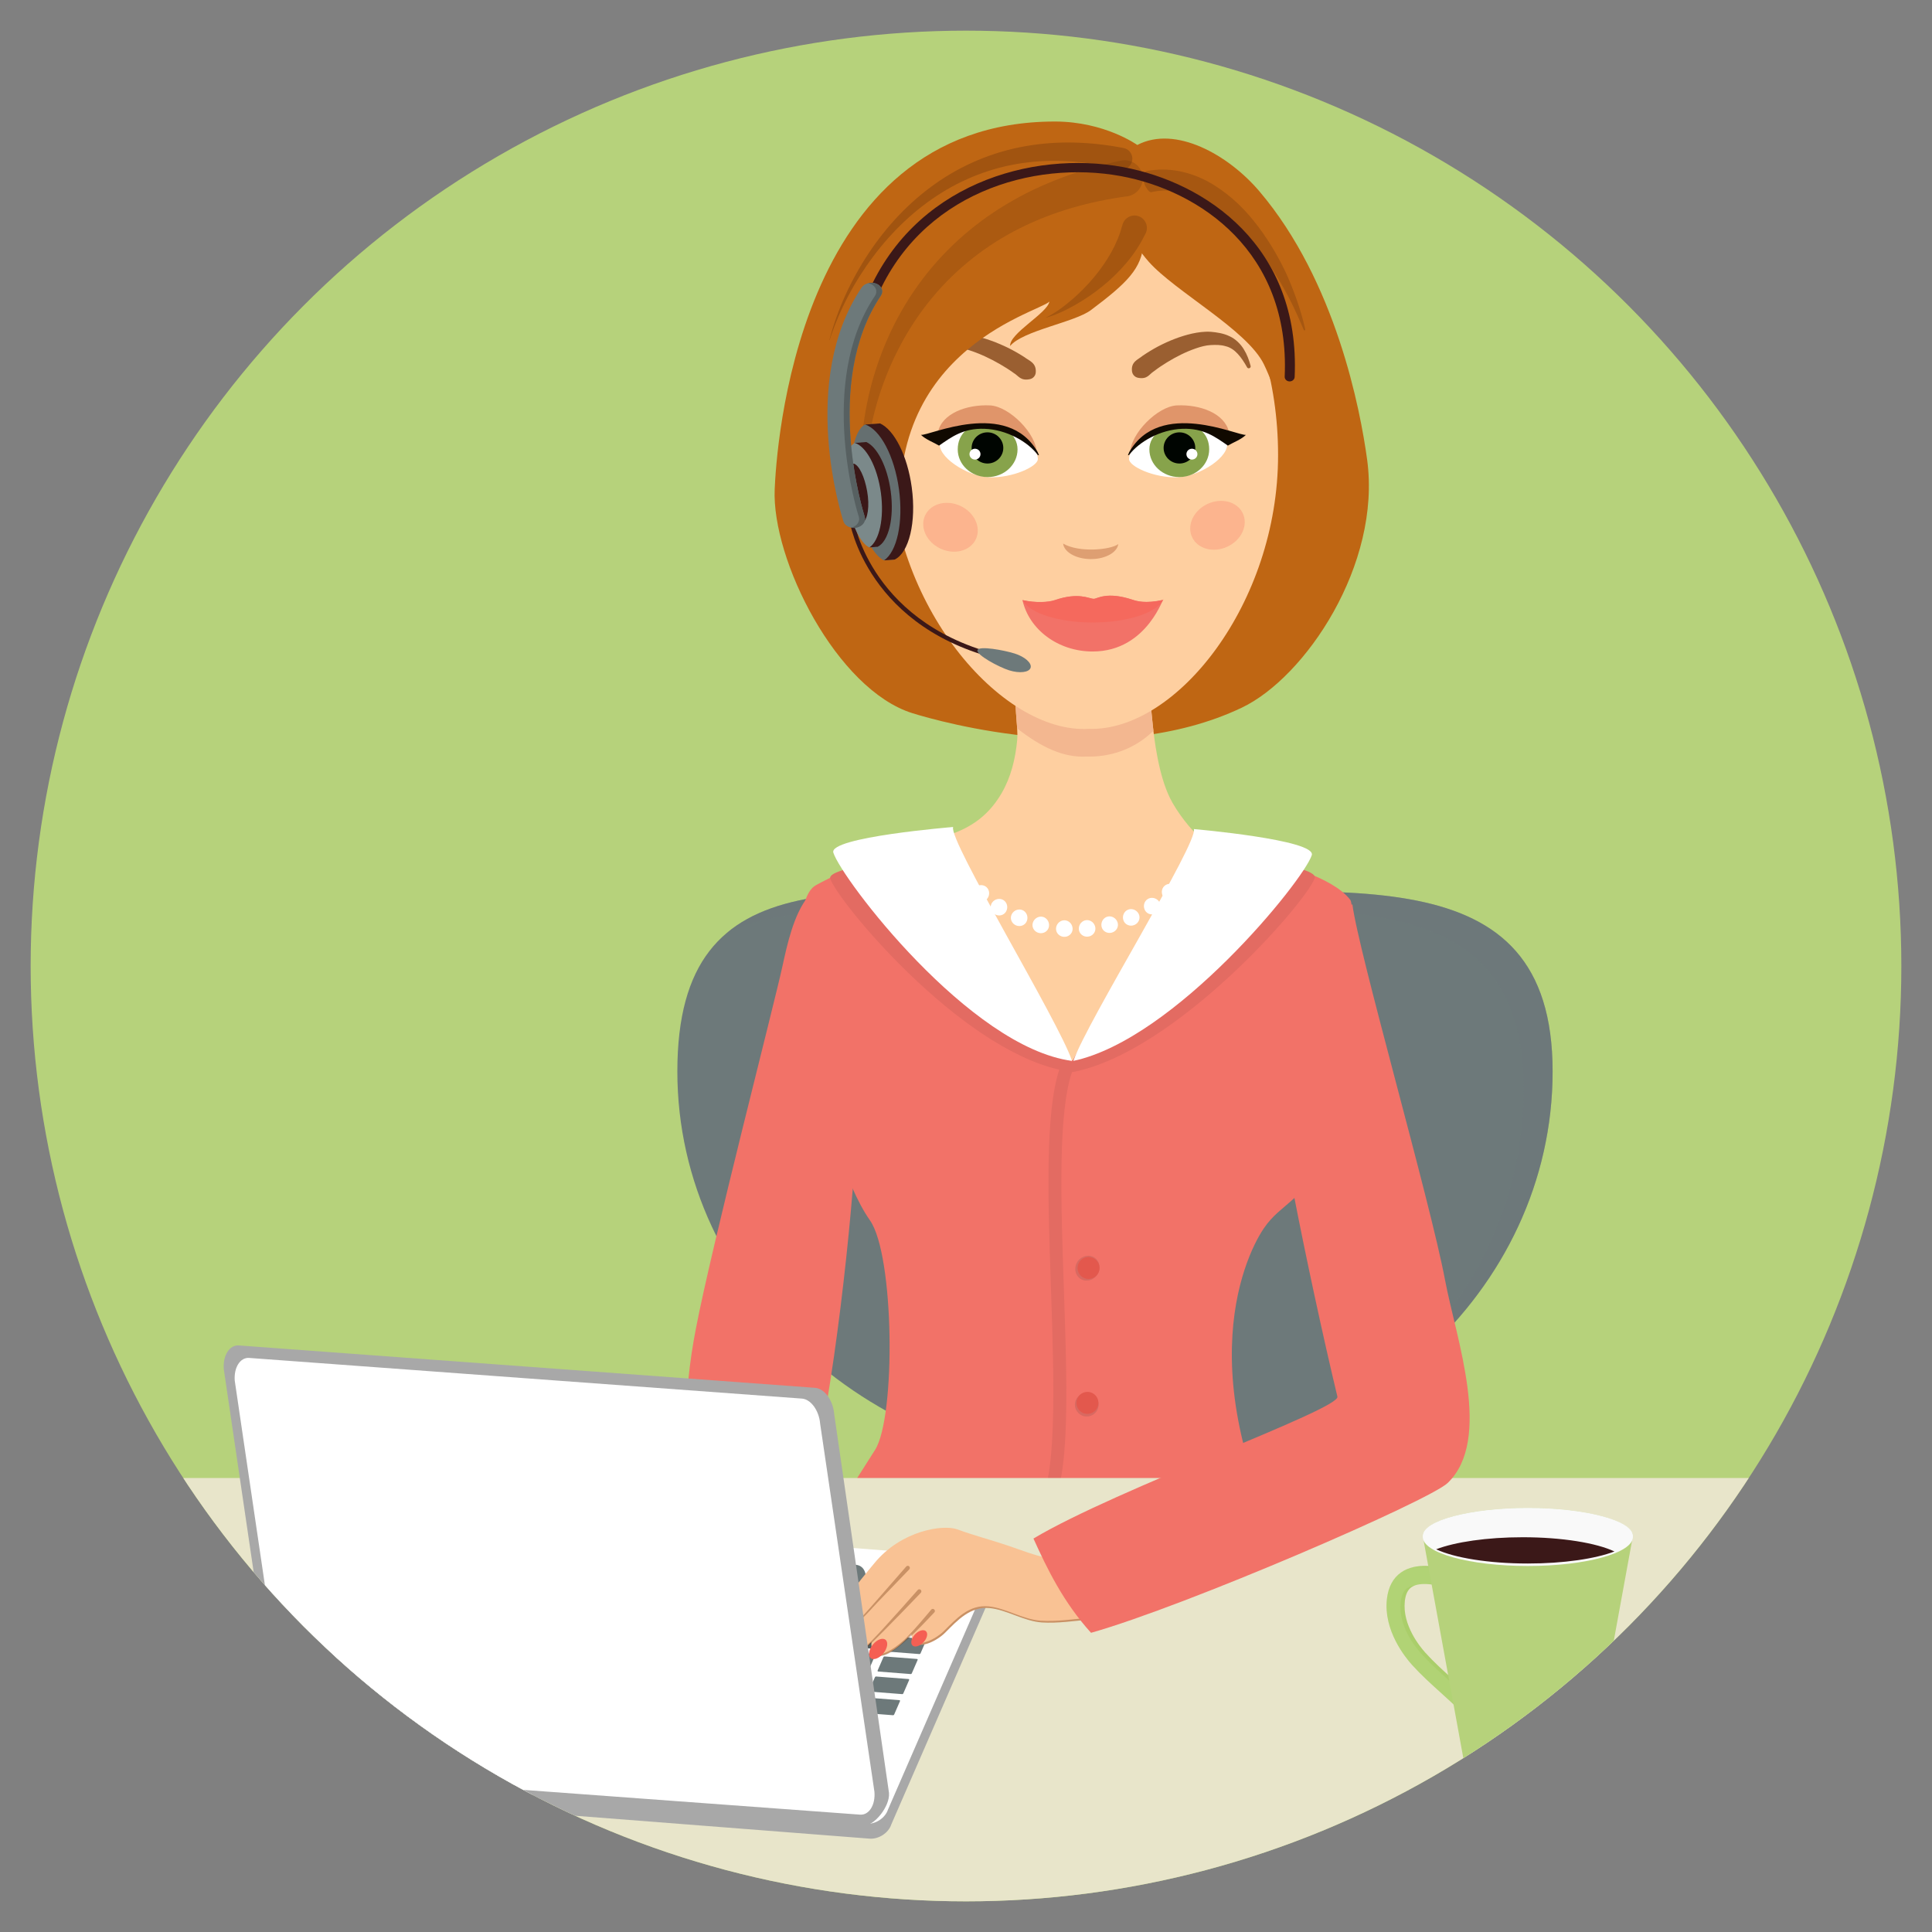 <?xml version="1.0" encoding="utf-8"?>
<!-- Generator: Adobe Illustrator 27.5.0, SVG Export Plug-In . SVG Version: 6.00 Build 0)  -->
<svg version="1.1" id="Ñëîé_1" xmlns="http://www.w3.org/2000/svg" xmlns:xlink="http://www.w3.org/1999/xlink" x="0px" y="0px"
	 viewBox="0 0 450 450" style="enable-background:new 0 0 450 450;" xml:space="preserve">
<rect x="0" y="0" width="450" height="450" fill="#808080" stroke="none"/>
<g>
	<defs>
		<circle id="SVGID_1_" cx="225" cy="225" r="217.86"/>
	</defs>
	<clipPath id="SVGID_00000014634226239988617200000016157264468351227059_">
		<use xlink:href="#SVGID_1_"  style="overflow:visible;"/>
	</clipPath>
	<g style="clip-path:url(#SVGID_00000014634226239988617200000016157264468351227059_);">
		<rect style="fill:#B6D27B;" width="450" height="450"/>
	</g>
	<g style="clip-path:url(#SVGID_00000014634226239988617200000016157264468351227059_);">
		<path style="fill:#6D797A;" d="M361.633,249.564c0,51.212-45.636,92.727-101.932,92.727c-56.296,0-101.933-41.516-101.933-92.727
			c0-51.212,42.113-41.161,98.409-41.161C312.472,208.403,361.633,198.351,361.633,249.564z"/>
	</g>
	<path style="opacity:0.37;clip-path:url(#SVGID_00000014634226239988617200000016157264468351227059_);fill:#6D797A;" d="
		M256.177,208.403c-38.573,0-70.484-4.715-86.756,8.787c17.531-8.183,46.208-4.566,80.003-4.566
		c56.295,0,105.456-10.052,105.456,41.161c0,30.386-16.066,57.357-40.893,74.27c28.625-16.418,47.645-45.432,47.645-78.49
		C361.633,198.351,312.472,208.403,256.177,208.403z"/>
	<g style="clip-path:url(#SVGID_00000014634226239988617200000016157264468351227059_);">
		<path style="fill:#F27268;" d="M190.044,206.18c-9.561,5.266,1.281,62.085,12.573,78.042c5.721,8.085,6.056,45.881,1.195,53.495
			c-5.122,8.018-10.704,16.754-14.676,25.294c-2.548,5.481-4.946,12.215-5.912,18.257c-0.569,3.568-1.674,16.787,2.103,19.026
			c3.587,2.124,16.17-5.335,19.021-7.105c6.75-4.191,13.771-7.618,20.473-11.936c8.241-5.301,13.221-13.74,23.436-7.225
			c12.643,8.064,22.59,19.583,36.721,25.559c7.4,3.13,16.046,5.247,24.038,2.677c7.093-2.28,3.735-6.594,1.819-12.483
			c-1.772-5.458-2.358-11.71-5.246-16.496c-30.025-49.731-15.95-80.136-11.273-87.104c2.126-3.167,4.416-4.591,7.095-7.072
			c3.605-3.346,15.652-66.186,13.082-69.527c-4.155-5.398-16.458-8.57-22.556-9.938c-3.919-0.88-7.835-1.495-12.249-1.46
			c-14.954,0.121-56.003-1.311-64.824-0.2C206.323,199.057,197.575,202.034,190.044,206.18z"/>
	</g>
	<g style="clip-path:url(#SVGID_00000014634226239988617200000016157264468351227059_);">
		<path style="fill:#BF6613;" d="M264.896,33.768c8.855-4.634,21.176,2.237,28.451,10.802
			c17.813,20.973,23.501,50.852,25.089,62.516c3.314,24.397-14.39,50.715-29.232,57.761c-30.658,14.554-70.352,3.235-76.632,1.284
			c-17.671-5.479-32.867-35.75-32.13-52.225c0.352-7.877,4.475-85.6,65.265-85.6C257.309,28.306,264.896,33.768,264.896,33.768z"/>
	</g>
	<g style="clip-path:url(#SVGID_00000014634226239988617200000016157264468351227059_);">
		<path style="fill:#FECFA0;" d="M233.313,184.72c-5.752,9.916-15.01,10.468-24.235,12.626
			c16.558,23.245,61.395,27.442,78.697,1.593c-1.918-2.152-5.348-1.783-7.777-3.525c-2.54-1.827-6.035-6.552-7.499-9.554
			c-2.565-5.262-3.634-12.924-4.18-18.771c-0.935-9.945-0.771-10.236-10.497-10.236c-6.074,0-18.172-3.819-20.791,3.272
			c-1.182,3.199,0.224,8.818-0.118,12.341C236.49,176.814,235.475,180.987,233.313,184.72z"/>
	</g>
	<g style="clip-path:url(#SVGID_00000014634226239988617200000016157264468351227059_);">
		<path style="fill:#F3B790;" d="M253.13,176.215c4.944,0.152,10.838-1.398,15.523-6.004c-0.127-1.076-0.242-2.132-0.335-3.124
			c-0.935-9.945-0.771-10.236-10.497-10.236c-6.074,0-18.172-3.819-20.791,3.272c-0.902,2.442-0.298,6.295-0.113,9.548
			C242.642,174.118,247.743,176.514,253.13,176.215z"/>
	</g>
	<g style="clip-path:url(#SVGID_00000014634226239988617200000016157264468351227059_);">
		<path style="fill:#FECFA0;" d="M297.689,105.988c0,34.642-23.733,64.422-44.076,63.781c-20.507,1.166-46.339-29.14-46.339-63.781
			c0-34.638,20.244-62.72,45.205-62.72C277.444,43.268,297.689,71.35,297.689,105.988z"/>
	</g>
	<g style="clip-path:url(#SVGID_00000014634226239988617200000016157264468351227059_);">
		<g>
			<path style="fill:#E0956A;" d="M286.267,100.654c0.928,4.089-7.676,9.853-11.505,9.999c-5.451,0.213-11.547-2.896-11.523-5.128
				c0.042-4.482,6.367-10.887,10.887-11.1C279.58,94.176,285.283,96.295,286.267,100.654z"/>
		</g>
		<g>
			<path style="fill:#FFFFFF;" d="M285.75,103.045c0.866,3.112-6.088,7.909-11.477,8.117c-5.384,0.209-11.333-2.522-11.292-4.251
				c0.076-3.469,6.191-7.646,10.657-7.847C279.031,98.823,284.813,99.679,285.75,103.045z"/>
		</g>
		<g>
			<path style="fill:#87A34B;" d="M281.644,104.661c0,3.568-3.12,6.459-6.965,6.459c-3.85,0-6.969-2.891-6.969-6.459
				c0-3.567,3.716-5.847,7.565-5.847C279.12,98.814,281.644,101.094,281.644,104.661z"/>
		</g>
		<g>
			<path style="fill:#000501;" d="M278.404,104.332c0,2.005-1.652,3.631-3.686,3.631c-2.037,0-3.689-1.626-3.689-3.631
				c0-2.007,1.652-3.631,3.689-3.631C276.752,100.701,278.404,102.325,278.404,104.332z"/>
		</g>
		<g>
			<path style="fill:#FFFFFF;" d="M278.903,105.783c0,0.695-0.575,1.261-1.283,1.261s-1.28-0.566-1.28-1.261
				c0-0.699,0.572-1.265,1.28-1.265S278.903,105.084,278.903,105.783z"/>
		</g>
		<g>
			<path style="fill:#100900;" d="M275.382,99.877c4.95-0.183,7.706,1.903,10.613,3.913c1.211-0.724,3.139-1.427,4.21-2.504
				c-1.808,0.315-20.076-8.483-27.188,4.022l-0.3,0.726c0.031-0.01,0.149-0.025,0.251-0.038
				C265.293,102.893,270.248,100.063,275.382,99.877z"/>
		</g>
	</g>
	<g style="clip-path:url(#SVGID_00000014634226239988617200000016157264468351227059_);">
		<g>
			<path style="fill:#E0956A;" d="M218.449,100.654c-0.928,4.088,7.677,9.853,11.507,9.999c5.45,0.213,11.546-2.896,11.521-5.128
				c-0.042-4.482-6.367-10.887-10.887-11.099C225.137,94.173,219.434,96.295,218.449,100.654z"/>
		</g>
		<g>
			<path style="fill:#FFFFFF;" d="M218.967,103.044c-0.868,3.113,6.087,7.908,11.477,8.117c5.384,0.213,11.331-2.521,11.29-4.25
				c-0.077-3.468-6.191-7.646-10.656-7.847C225.684,98.823,219.904,99.679,218.967,103.044z"/>
		</g>
		<g>
			<path style="fill:#87A34B;" d="M223.074,104.664c0,3.566,3.116,6.457,6.962,6.457c3.851,0,6.969-2.891,6.969-6.457
				c0-3.567-3.599-5.981-7.449-5.981C225.71,98.682,223.074,101.096,223.074,104.664z"/>
		</g>
		<g>
			<path style="fill:#000501;" d="M226.311,104.332c0,2.005,1.651,3.631,3.688,3.631c2.036,0,3.688-1.626,3.688-3.631
				c0-2.005-1.651-3.633-3.688-3.633C227.962,100.699,226.311,102.327,226.311,104.332z"/>
		</g>
		<g>
			<path style="fill:#FFFFFF;" d="M225.811,105.781c0,0.697,0.578,1.264,1.284,1.264c0.708,0,1.281-0.566,1.281-1.264
				c0-0.696-0.573-1.263-1.281-1.263C226.389,104.518,225.811,105.085,225.811,105.781z"/>
		</g>
		<g>
			<path style="fill:#100900;" d="M229.334,99.877c-4.951-0.183-7.703,1.903-10.614,3.915c-1.21-0.729-3.136-1.432-4.21-2.508
				c1.809,0.317,20.077-8.482,27.186,4.024l0.305,0.726c-0.034-0.01-0.15-0.025-0.255-0.04
				C239.423,102.893,234.469,100.063,229.334,99.877z"/>
		</g>
	</g>
	<g style="opacity:0.75;clip-path:url(#SVGID_00000014634226239988617200000016157264468351227059_);">
		<path style="fill:#783A0C;" d="M263.665,86.485c-0.275-2.247,1.415-2.724,2.458-3.599c1.171-0.804,2.379-1.531,3.613-2.192
			c2.486-1.295,5.086-2.346,7.874-2.986c1.404-0.299,2.849-0.528,4.437-0.424c1.338,0.121,2.942,0.35,4.33,1.026
			c1.424,0.652,2.589,1.821,3.334,3.052c0.768,1.238,1.238,2.548,1.581,3.863c0.064,0.241-0.08,0.484-0.322,0.548
			c-0.199,0.052-0.408-0.041-0.501-0.216c-1.275-2.288-2.836-4.427-5.014-4.92c-1.085-0.327-2.182-0.33-3.482-0.263
			c-1.065,0.054-2.257,0.363-3.409,0.763c-2.327,0.795-4.602,1.944-6.733,3.249c-1.072,0.649-2.106,1.352-3.085,2.105
			c-1.103,0.687-1.463,1.903-3.636,1.51l-0.022-0.004C264.315,87.857,263.755,87.227,263.665,86.485z"/>
	</g>
	<g style="opacity:0.75;clip-path:url(#SVGID_00000014634226239988617200000016157264468351227059_);">
		<path style="fill:#783A0C;" d="M239.852,88.318c-2.184,0.44-2.611-0.788-3.76-1.458c-1.03-0.745-2.119-1.436-3.236-2.074
			c-2.232-1.282-4.604-2.403-7.013-3.184c-1.195-0.394-2.447-0.703-3.543-0.767c-0.719-0.032-1.279-0.066-1.887-0.029
			c-0.615,0.021-1.194,0.11-1.754,0.248c-1.121,0.264-2.145,0.818-3.024,1.698c-0.865,0.885-1.613,1.987-2.297,3.146
			c-0.127,0.213-0.4,0.287-0.613,0.163c-0.18-0.104-0.262-0.32-0.205-0.513c0.385-1.338,0.912-2.67,1.756-3.908
			c0.834-1.235,2.091-2.339,3.556-2.948c1.417-0.608,3.052-0.836,4.399-0.946c1.627-0.09,3.07,0.127,4.512,0.415
			c2.848,0.613,5.527,1.623,8.107,2.88c1.279,0.643,2.53,1.349,3.75,2.137c1.097,0.862,2.827,1.303,2.65,3.582
			c-0.061,0.786-0.642,1.407-1.374,1.556L239.852,88.318z"/>
	</g>
	<g style="clip-path:url(#SVGID_00000014634226239988617200000016157264468351227059_);">
		<path style="fill:#BF6613;" d="M210.713,128.787c1.943,11.21,6.98,27.012,16.828,33.231
			c-12.969-0.786-26.413-19.603-31.148-31.442c-6.512-16.294-7.794-34.301-2.251-51.088c4.384-13.279,36.041-45.957,67.498-39.407
			c5.51,1.152,4.994,12.604,4.715,16.561c-0.409,5.857-3.755,9.208-12.253,15.581c-3.809,2.858-15.887,4.775-18.825,8.366
			c-0.2-2.939,8.636-7.596,9.148-10.341C241.681,72.953,202.638,82.196,210.713,128.787z"/>
	</g>
	<g style="clip-path:url(#SVGID_00000014634226239988617200000016157264468351227059_);">
		<g>
			<path style="fill:#F27268;" d="M263.755,139.678c-6.035-1.996-8.194-0.211-9.022-0.211c-1.071,0-3.486-1.623-9.112,0.316
				c-1.397,0.485-4.433,0.673-7.469-0.016c1.511,6.827,8.256,11.979,16.351,11.979c13.037,0,16.729-13.643,16.466-12.041
				C266.729,140.655,264.671,139.982,263.755,139.678z"/>
		</g>
		<g>
			<path style="fill:#F5695D;" d="M263.81,139.705c-6.033-1.996-8.194-0.211-9.02-0.211c-1.071,0-3.485-1.624-9.11,0.316
				c-1.4,0.484-4.436,0.674-7.472-0.017c0.017,0.079,0.044,0.155,0.064,0.232c1.848,2.853,8.406,4.966,16.235,4.966
				c8.085,0,14.832-2.249,16.418-5.241C266.757,140.667,264.719,140.005,263.81,139.705z"/>
		</g>
	</g>
	<g style="clip-path:url(#SVGID_00000014634226239988617200000016157264468351227059_);">
		<path style="fill:#DE9F72;" d="M247.626,126.611c3.703,2.17,11.057,1.472,12.84,0.116c-0.11,1.048-1.063,2.033-2.296,2.622
			c-1.228,0.614-2.707,0.878-4.157,0.88c-1.456-0.028-2.93-0.314-4.148-0.953C248.645,128.667,247.708,127.664,247.626,126.611z"/>
	</g>
	<g style="clip-path:url(#SVGID_00000014634226239988617200000016157264468351227059_);">
		<path style="fill:#BF6613;" d="M272.272,43.067c42.051,11.027,30.333,94.02,23.611,98.723
			c-4.066,2.847,10.998-31.134-1.485-56.913c-3.886-8.019-20.632-16.934-26.83-23.907C258.518,50.787,261.097,40.137,272.272,43.067
			z"/>
	</g>
	<g style="opacity:0.23;clip-path:url(#SVGID_00000014634226239988617200000016157264468351227059_);">
		<g>
			<path style="fill:#63300A;" d="M262.51,45.726c-8.726,1.184-17.116,3.511-24.912,7.406c-7.764,3.872-14.766,9.341-20.388,16.103
				c-5.632,6.751-9.871,14.746-12.543,23.279c-2.611,8.525-3.953,17.663-2.697,26.644c0.017,0.09-0.045,0.176-0.135,0.192
				c-0.082,0.013-0.167-0.046-0.189-0.128c-1.939-8.956-1.289-18.348,0.746-27.324c2.098-8.99,5.876-17.688,11.345-25.334
				c5.448-7.654,12.601-14.185,20.771-19.044c8.143-4.881,17.298-8.146,26.45-10.084l0.11-0.022
				c2.285-0.483,4.522,0.975,5.005,3.255c0.482,2.282-0.972,4.522-3.252,5.005C262.72,45.694,262.613,45.713,262.51,45.726z"/>
		</g>
	</g>
	<g style="opacity:0.33;clip-path:url(#SVGID_00000014634226239988617200000016157264468351227059_);">
		<g>
			<path style="fill:#63300A;" d="M260.601,39.418c-6.985-1.762-14.136-2.449-21.234-1.591c-7.078,0.828-13.98,3.267-20.098,7.099
				c-6.134,3.82-11.484,8.945-15.871,14.805c-4.378,5.866-7.899,12.446-10.166,19.483c-0.005,0.012-0.02,0.02-0.033,0.015
				c-0.013-0.002-0.02-0.016-0.015-0.029c1.868-7.163,5.03-14.001,9.15-20.221c4.129-6.216,9.32-11.814,15.518-16.182
				c6.179-4.378,13.391-7.42,20.949-8.739c7.545-1.36,15.396-1.036,22.826,0.402l0.073,0.014c1.373,0.265,2.273,1.594,2.007,2.968
				c-0.265,1.374-1.595,2.273-2.968,2.007C260.694,39.439,260.646,39.429,260.601,39.418z"/>
		</g>
	</g>
	<g style="opacity:0.29;clip-path:url(#SVGID_00000014634226239988617200000016157264468351227059_);">
		<g>
			<path style="fill:#63300A;" d="M266.81,54.427c-0.523,1.049-1.286,2.457-2.009,3.531c-0.738,1.137-1.545,2.214-2.398,3.231
				c-1.717,2.038-3.603,3.863-5.615,5.491c-2.009,1.631-4.133,3.084-6.347,4.346c-2.217,1.24-4.521,2.378-6.962,2.998
				c0,0,0,0,0-0.001v-0.001c2.27-1.068,4.253-2.587,6.137-4.175c1.873-1.606,3.6-3.359,5.157-5.221
				c1.561-1.858,2.938-3.84,4.086-5.898c0.571-1.028,1.075-2.082,1.509-3.146c0.458-1.128,0.733-1.993,1.097-3.279
				c0.435-1.538,2.028-2.433,3.567-1.999c1.539,0.433,2.43,2.031,1.996,3.567c-0.045,0.17-0.111,0.333-0.184,0.485L266.81,54.427z"
				/>
		</g>
	</g>
	<g style="opacity:0.27;clip-path:url(#SVGID_00000014634226239988617200000016157264468351227059_);">
		<g>
			<path style="fill:#63300A;" d="M266.385,41.52c0.051-1.058,0.197-1.464,0.516-1.624c0.337-0.098,0.696-0.145,1.011-0.192
				c0.651-0.104,1.31-0.156,1.965-0.193c1.315-0.061,2.631,0.017,3.914,0.206c2.573,0.391,5.021,1.244,7.242,2.399
				c4.426,2.365,8.081,5.688,11.054,9.413c2.992,3.725,5.423,7.794,7.435,12.019c1.912,4.276,3.49,8.672,4.507,13.194
				c0.02,0.098-0.042,0.197-0.141,0.218c-0.089,0.021-0.176-0.027-0.21-0.108c-1.795-4.242-3.747-8.386-6.164-12.235
				c-2.32-3.891-4.992-7.556-8.086-10.749c-3.097-3.156-6.516-6.005-10.375-7.715c-1.902-0.876-3.891-1.471-5.884-1.685
				c-0.998-0.103-1.99-0.121-2.972-0.031c-0.494,0.049-0.982,0.107-1.463,0.206c-0.503-0.036-0.735,0.744-1.846-1.09
				c-0.375-0.623-0.539-1.318-0.506-1.994L266.385,41.52z"/>
		</g>
	</g>
	<g style="clip-path:url(#SVGID_00000014634226239988617200000016157264468351227059_);">
		<path style="fill:#FECFA0;" d="M254.676,213.591c10.744-0.431,21.315-3.391,31.934-3.704c-1.677,3.314-6.682,7.067-9.902,10.253
			c-4.435,4.387-8.439,8.632-11.147,13.283c-2.766,4.751-14.311,13.559-15.928,13.504c-4.232-0.138-23.261-11.916-30.089-17.635
			c-5.229-4.381-13.343-13.235-5.855-17.94c4.269-2.681,12.066,0.058,17.994,0.909C239.132,213.33,246.802,213.908,254.676,213.591z
			"/>
	</g>
	<g style="clip-path:url(#SVGID_00000014634226239988617200000016157264468351227059_);">
		<path style="fill:#FECFA0;" d="M254.676,213.591c10.744-0.431,21.315-3.391,31.934-3.704c-1.677,3.314-6.682,7.067-9.902,10.253
			c-4.435,4.387-8.439,8.632-11.147,13.283c-2.766,4.751-14.311,13.559-15.928,13.504c-4.232-0.138-23.261-11.916-30.089-17.635
			c-5.229-4.381-13.343-13.235-5.855-17.94c4.269-2.681,12.066,0.058,17.994,0.909C239.132,213.33,246.802,213.908,254.676,213.591z
			"/>
	</g>
	<g style="clip-path:url(#SVGID_00000014634226239988617200000016157264468351227059_);">
		<g>
			<path style="fill:#FFFFFF;" d="M275.174,204.979c-0.604-0.535-0.693-1.42-0.243-2.017c0.452-0.594,1.329-0.743,2.007-0.307
				c0.678,0.438,0.841,1.382,0.317,2.072C276.73,205.419,275.777,205.511,275.174,204.979z"/>
		</g>
		<g>
			<g>
				<path style="fill:#FFFFFF;" d="M271.067,209.045c-0.668-0.831-0.583-2.012,0.139-2.683c0.725-0.673,1.905-0.667,2.688,0.058
					c0.778,0.724,0.776,1.99-0.064,2.768C272.993,209.967,271.731,209.877,271.067,209.045z"/>
			</g>
			<g>
				<path style="fill:#FFFFFF;" d="M266.7,212.05c-0.517-0.93-0.241-2.083,0.587-2.623c0.828-0.541,1.992-0.339,2.643,0.509
					c0.642,0.845,0.43,2.094-0.525,2.719C268.445,213.278,267.222,212.98,266.7,212.05z"/>
			</g>
			<g>
				<path style="fill:#FFFFFF;" d="M261.674,214.379c-0.354-1.006,0.121-2.087,1.029-2.482c0.91-0.393,2.018,0.004,2.514,0.951
					c0.487,0.944,0.064,2.14-0.981,2.589C263.185,215.893,262.028,215.381,261.674,214.379z"/>
			</g>
			<g>
				<path style="fill:#FFFFFF;" d="M256.564,215.78c-0.186-1.049,0.451-2.045,1.413-2.285c0.964-0.238,1.997,0.333,2.328,1.347
					c0.329,1.012-0.283,2.122-1.39,2.395C257.811,217.514,256.749,216.829,256.564,215.78z"/>
			</g>
		</g>
		<g>
			<g>
				<path style="fill:#FFFFFF;" d="M251.28,216.352c-0.022-1.068,0.771-1.948,1.76-2.035c0.99-0.083,1.919,0.648,2.081,1.703
					c0.163,1.051-0.616,2.047-1.749,2.142C252.236,218.259,251.3,217.415,251.28,216.352z"/>
			</g>
			<g>
				<path style="fill:#FFFFFF;" d="M245.984,216.087c0.149-1.057,1.065-1.799,2.059-1.731c0.99,0.07,1.793,0.942,1.79,2.006
					c-0.005,1.064-0.93,1.922-2.065,1.843C246.634,218.127,245.838,217.14,245.984,216.087z"/>
			</g>
			<g>
				<path style="fill:#FFFFFF;" d="M240.571,214.915c0.322-1.016,1.354-1.594,2.314-1.364c0.965,0.236,1.609,1.225,1.434,2.276
					c-0.182,1.051-1.237,1.744-2.345,1.475C240.865,217.036,240.246,215.928,240.571,214.915z"/>
			</g>
			<g>
				<path style="fill:#FFFFFF;" d="M235.648,212.953c0.484-0.951,1.593-1.353,2.504-0.968c0.917,0.39,1.393,1.468,1.044,2.476
					c-0.345,1.006-1.501,1.523-2.552,1.075C235.594,215.092,235.165,213.899,235.648,212.953z"/>
			</g>
		</g>
		<g>
			<g>
				<path style="fill:#FFFFFF;" d="M231.104,210.199c0.638-0.856,1.796-1.068,2.63-0.541c0.835,0.534,1.129,1.677,0.623,2.614
					c-0.509,0.935-1.732,1.255-2.694,0.64C230.696,212.3,230.47,211.052,231.104,210.199z"/>
			</g>
			<g>
				<path style="fill:#FFFFFF;" d="M227.097,206.73c0.774-0.734,1.954-0.751,2.685-0.089c0.732,0.664,0.825,1.842,0.171,2.68
					c-0.655,0.841-1.915,0.947-2.762,0.178C226.341,208.73,226.326,207.461,227.097,206.73z"/>
			</g>
			<g>
				<path style="fill:#FFFFFF;" d="M223.746,203.017c0.721-0.468,1.654-0.307,2.135,0.322c0.48,0.633,0.391,1.574-0.252,2.146
					c-0.64,0.57-1.658,0.474-2.215-0.261C222.852,204.491,223.025,203.483,223.746,203.017z"/>
			</g>
			<g>
				<path style="fill:#FFFFFF;" d="M221.252,198.107c0.791-0.328,1.68-0.002,2.041,0.701c0.355,0.706,0.102,1.616-0.631,2.064
					c-0.73,0.447-1.717,0.172-2.136-0.653C220.104,199.396,220.459,198.435,221.252,198.107z"/>
			</g>
			<g>
				<path style="fill:#FFFFFF;" d="M277.884,197.966c0.793-0.329,1.681-0.001,2.041,0.701c0.357,0.706,0.103,1.616-0.632,2.065
					c-0.729,0.447-1.716,0.172-2.135-0.653C276.737,199.254,277.091,198.294,277.884,197.966z"/>
			</g>
		</g>
	</g>
	<g style="clip-path:url(#SVGID_00000014634226239988617200000016157264468351227059_);">
		<path style="fill:#E36B62;" d="M278.389,198.78c1.104,2.585-22.745,36.616-28.674,48.546l-1.404-0.703
			c-6.279-12.377-27.793-44.983-26.658-47.49c0,0-29.417,2.185-28.267,5.544c1.84,5.36,29.713,39.138,53.333,44.463
			c-3.314,10.261-2.638,30.161-1.924,51.121c0.747,21.959,1.594,46.847-3.748,51.246l1.906,2.316
			c6.484-5.34,5.723-27.734,4.84-53.664c-0.686-20.128-1.39-40.885,1.899-50.456c0.098-0.006,0.2-0.013,0.314-0.024
			c23.968-4.745,54.233-39.501,56.209-45.135C307.409,201.161,278.389,198.78,278.389,198.78z"/>
	</g>
	<g style="clip-path:url(#SVGID_00000014634226239988617200000016157264468351227059_);">
		<g>
			<path style="fill:#FFFFFF;" d="M194.102,198.599c1.895,6.023,31.72,45.351,55.602,48.505c-3.105-9.29-28.927-51.509-27.694-54.48
				C222.01,192.623,192.967,194.978,194.102,198.599z"/>
		</g>
		<g>
			<path style="fill:#FFFFFF;" d="M305.535,199.196c-1.954,5.975-31.863,42.857-55.531,47.908
				c3.205-9.213,29.237-51.039,28.063-53.999C278.066,193.104,306.717,195.605,305.535,199.196z"/>
		</g>
	</g>
	<g style="clip-path:url(#SVGID_00000014634226239988617200000016157264468351227059_);">
		<rect y="344.261" style="fill:#E8E5CA;" width="450" height="105.739"/>
	</g>
	<g style="clip-path:url(#SVGID_00000014634226239988617200000016157264468351227059_);">
		<path style="fill:#F27268;" d="M186.436,351.763c5.659-11.917,10.932-56.723,12.491-78.883
			c-7.356-18.531-12.991-49.713-10.344-62.82c-0.173-0.166-0.316-0.328-0.386-0.487l-0.031-0.632
			c-3.277,3.971-4.863,11.233-5.91,16.069c-1.925,8.916-16.493,65.186-20.197,84.59c-2.847,14.916-4.103,32.452,4.926,43.097
			C170.618,356.977,183.375,358.206,186.436,351.763z"/>
	</g>
	<g style="clip-path:url(#SVGID_00000014634226239988617200000016157264468351227059_);">
		<g>
			<path style="fill:#A8A8A8;" d="M66.946,413.999c-0.644,1.991,0.599,3.754,2.755,3.922l132.805,10.333
				c2.158,0.169,4.449-1.316,5.094-3.306l23.817-54.733c0.642-1.991-0.565-7.015-2.72-7.182l-132.839-7.075
				c-2.159-0.167-4.45,1.319-5.09,3.31L66.946,413.999z"/>
		</g>
		<g>
			<path style="fill:#FFFFFF;" d="M67.166,409.333c-0.643,1.988,0.6,3.754,2.756,3.918l131.815,11.544
				c2.154,0.164,4.447-1.321,5.092-3.31l23.818-54.73c0.643-1.994-0.598-3.754-2.752-3.924L95.09,352.497
				c-2.16-0.17-4.452,1.318-5.09,3.307L67.166,409.333z"/>
		</g>
		<g>
			<path style="fill:#6D797A;" d="M61.245,355.594c-0.683,1.975,0.525,3.765,2.679,3.973l132.572,12.976
				c2.152,0.209,4.137-1.293,4.82-3.27l0.081-0.244c0.683-1.98,0.116-4.344-2.034-4.557L66.405,352.383
				c-2.156-0.212-4.477,1.229-5.155,3.206L61.245,355.594z"/>
		</g>
		<g>
			<g>
				<path style="fill:#6D797A;" d="M206.438,384.454c-0.036,0.112,0.034,0.213,0.156,0.223l7.535,0.586
					c0.122,0.01,0.253-0.074,0.289-0.188l1.351-3.105c0.037-0.112-0.033-0.213-0.156-0.223l-7.534-0.586
					c-0.123-0.01-0.253,0.074-0.289,0.189L206.438,384.454z"/>
			</g>
			<g>
				<path style="fill:#6D797A;" d="M204.406,389.111c-0.036,0.112,0.034,0.212,0.157,0.222l7.535,0.587
					c0.122,0.01,0.252-0.074,0.289-0.188l1.351-3.105c0.037-0.112-0.033-0.212-0.156-0.222l-7.535-0.587
					c-0.122-0.01-0.252,0.075-0.288,0.188L204.406,389.111z"/>
			</g>
			<g>
				<path style="fill:#6D797A;" d="M202.43,393.786c-0.037,0.112,0.033,0.213,0.156,0.223l7.535,0.586
					c0.123,0.01,0.252-0.074,0.289-0.188l1.351-3.105c0.036-0.112-0.033-0.213-0.156-0.223l-7.535-0.587
					c-0.123-0.01-0.253,0.075-0.289,0.189L202.43,393.786z"/>
			</g>
			<g>
				<path style="fill:#6D797A;" d="M200.299,398.7c-0.037,0.112,0.033,0.213,0.156,0.223l7.535,0.586
					c0.123,0.01,0.252-0.074,0.289-0.188l1.352-3.105c0.036-0.112-0.034-0.213-0.156-0.223l-7.535-0.586
					c-0.123-0.01-0.253,0.074-0.289,0.188L200.299,398.7z"/>
			</g>
		</g>
		<g>
			<g>
				<path style="fill:#535C5D;" d="M196.58,383.289c-0.037,0.112,0.033,0.213,0.156,0.223l7.535,0.586
					c0.122,0.01,0.252-0.074,0.289-0.188l1.351-3.105c0.036-0.112-0.033-0.213-0.156-0.223l-7.534-0.586
					c-0.123-0.01-0.254,0.074-0.289,0.188L196.58,383.289z"/>
			</g>
			<g>
				<path style="fill:#6D797A;" d="M194.548,387.945c-0.037,0.112,0.034,0.213,0.156,0.223l7.536,0.586
					c0.121,0.01,0.252-0.074,0.289-0.188l1.351-3.105c0.036-0.112-0.034-0.213-0.156-0.223l-7.534-0.586
					c-0.123-0.01-0.253,0.074-0.29,0.188L194.548,387.945z"/>
			</g>
			<g>
				<path style="fill:#535C5D;" d="M192.571,392.621c-0.037,0.112,0.033,0.212,0.156,0.222l7.535,0.587
					c0.122,0.01,0.253-0.075,0.289-0.188l1.351-3.105c0.037-0.112-0.033-0.212-0.156-0.222l-7.534-0.587
					c-0.123-0.01-0.253,0.074-0.289,0.189L192.571,392.621z"/>
			</g>
			<g>
				<path style="fill:#4A4F52;" d="M190.44,397.535c-0.037,0.112,0.034,0.213,0.157,0.223l7.535,0.586
					c0.122,0.01,0.252-0.074,0.288-0.189l1.352-3.104c0.037-0.113-0.033-0.213-0.156-0.223l-7.535-0.586
					c-0.123-0.011-0.253,0.074-0.289,0.188L190.44,397.535z"/>
			</g>
		</g>
	</g>
	<g style="clip-path:url(#SVGID_00000014634226239988617200000016157264468351227059_);">
		<g>
			<path style="fill:#532808;" d="M209.661,374.334c-0.129,0-0.238-0.101-0.243-0.232c-0.009-0.133,0.096-0.248,0.229-0.258
				l56.199-2.76c0.15,0.005,0.246,0.1,0.256,0.233c0.006,0.136-0.098,0.251-0.234,0.255l-56.195,2.762
				C209.669,374.334,209.665,374.334,209.661,374.334z"/>
		</g>
	</g>
	<g style="clip-path:url(#SVGID_00000014634226239988617200000016157264468351227059_);">
		<g>
			<path style="fill:#F9C294;" d="M250.961,369.211c-1.627-3.241-3.227-5.524-6.836-6.279c-3.267-0.683-6.1-1.821-9.261-2.899
				c-4.028-1.367-7.985-2.375-11.915-3.821c-3.184-1.175-13.052,0.189-19.368,7.982c-1.973,2.433-14.489,16.675-4.854,14.195
				c-0.028,0.075,0.6-0.168,0.545-0.051c-0.715,1.573-4.969,5.493-2.43,7.483c2.351,1.845,4.425-1.96,6.126-3.322
				c-0.248,5.986,5.342,2.436,9.313-1.919c0.163,4.604,5.664,1.894,7.828-0.272c2.97-2.973,5.894-6.196,10.428-5.752
				c3.976,0.392,8.003,3.071,12.122,3.342c3.702,0.236,7.666-0.366,11.342-0.699C253.659,374.435,252.229,371.73,250.961,369.211z"
				/>
		</g>
		<g style="opacity:0.32;">
			<g>
				<path style="fill:#612800;" d="M198.39,378.556c0.785-0.225,1.439-0.78,2.057-1.27c1.394-1.175,2.606-2.679,3.871-3.985
					c2.518-2.616,4.966-5.164,7.461-7.759c0.008-0.007,0.021-0.02,0.023-0.023c0.171-0.201,0.154-0.51-0.04-0.689
					c-0.2-0.179-0.503-0.162-0.677,0.036c-2.411,2.749-4.859,5.584-7.251,8.309c-1.198,1.354-2.269,2.569-3.53,3.94
					c-0.418,0.363-0.839,0.749-1.313,1.039c-0.6,0.306-1.12,0.456-1.575,0.503c-0.133,0.018-0.27,0.017-0.404,0.018
					c-1.01-0.022-1.457-0.569-1.841-0.982C195.296,378.459,196.575,379.355,198.39,378.556z"/>
			</g>
			<g>
				<path style="fill:#612800;" d="M250.961,369.211c-0.45-0.901-0.903-1.721-1.397-2.461c0.393,0.635,0.765,1.317,1.144,2.058
					c1.256,2.522,2.69,5.224,3.028,7.986c-3.671,0.334-7.632,0.94-11.34,0.694c-4.113-0.265-8.143-2.941-12.119-3.334
					c-4.541-0.446-7.461,2.779-10.431,5.752c-1.755,1.753-5.701,3.867-7.224,2.145c1.253,2.401,5.616,0.127,7.487-1.744
					c2.97-2.973,5.894-6.196,10.428-5.752c3.976,0.392,8.003,3.071,12.122,3.342c3.702,0.236,7.666-0.366,11.342-0.699
					C253.659,374.435,252.229,371.73,250.961,369.211z"/>
			</g>
			<g>
				<path style="fill:#612800;" d="M206.066,379.652c2.832-2.854,5.623-5.757,8.4-8.65c0.006-0.005,0.014-0.014,0.018-0.018
					c0.174-0.197,0.162-0.507-0.037-0.685c-0.197-0.185-0.502-0.169-0.677,0.028c-2.665,3.017-5.333,6.021-8.052,8.985
					c-0.867,0.95-1.759,1.884-2.647,2.82c-1.693,1.412-4.175,5.103-6.492,3.284c-0.201-0.156-0.295-0.332-0.431-0.495
					c0.138,0.277,0.301,0.555,0.601,0.809c-0.038-0.024-0.082-0.037-0.119-0.068c0.041,0.044,0.093,0.054,0.137,0.084
					c0.025,0.027,0.045,0.051,0.074,0.073c1.561,1.224,3.191-0.172,4.592-1.639c0.112-0.105,0.219-0.202,0.33-0.304
					C203.227,382.498,204.65,381.077,206.066,379.652z"/>
			</g>
			<g>
				<path style="fill:#612800;" d="M211.402,381.804c2.177-1.964,4.207-4.111,6.199-6.225l0.016-0.013
					c0.006-0.008,0.015-0.018,0.021-0.022c0.17-0.204,0.145-0.51-0.056-0.688c-0.206-0.174-0.506-0.151-0.677,0.053
					c-1.896,2.262-3.759,4.483-5.805,6.567c-0.203,0.202-0.41,0.391-0.609,0.587c-2.799,2.505-5.911,4.152-7.15,2.712
					c0.198,0.408,0.491,0.657,0.842,0.797c0.554,0.265,1.249,0.105,1.819-0.046c0.707-0.212,1.346-0.586,1.958-0.984
					c0.243-0.155,0.46-0.34,0.692-0.508c0.17-0.12,0.341-0.246,0.514-0.377C209.934,383.066,210.685,382.449,211.402,381.804z
					 M204.572,385.671c-0.076-0.01-0.156-0.013-0.225-0.033C204.416,385.658,204.496,385.659,204.572,385.671z"/>
			</g>
		</g>
		<g>
			<path style="fill:#F55F53;" d="M195.852,376.031c0.843-1.162,2.099-1.671,2.802-1.139c0.698,0.535,0.577,1.909-0.274,3.067
				c-0.846,1.159-2.104,1.666-2.806,1.134C194.878,378.563,194.997,377.185,195.852,376.031z"/>
		</g>
		<g>
			<path style="fill:#F55F53;" d="M196.73,383.293c0.961-1.171,2.287-1.659,2.954-1.087c0.675,0.572,0.438,1.986-0.524,3.157
				c-0.957,1.171-2.284,1.661-2.954,1.088C195.537,385.882,195.77,384.466,196.73,383.293z"/>
		</g>
		<g>
			<path style="fill:#F55F53;" d="M203.317,383.036c0.96-1.17,2.288-1.658,2.953-1.087c0.671,0.57,0.435,1.984-0.522,3.157
				c-0.963,1.174-2.288,1.66-2.958,1.093C202.119,385.627,202.357,384.211,203.317,383.036z"/>
		</g>
		<g>
			<path style="fill:#F55F53;" d="M213.15,380.649c0.873-0.906,2.012-1.216,2.537-0.692c0.527,0.529,0.247,1.692-0.629,2.597
				c-0.877,0.907-2.012,1.217-2.537,0.693C211.994,382.721,212.273,381.553,213.15,380.649z"/>
		</g>
	</g>
	<g style="clip-path:url(#SVGID_00000014634226239988617200000016157264468351227059_);">
		<g>
			<path style="fill:#A8A8A8;" d="M207.066,417.605c0.259,3.207-3.552,7.718-5.733,7.56L69.737,414.541
				c-2.181-0.162-4.177-2.913-4.432-6.124l-13.178-89.496c-0.255-3.212,1.319-5.702,3.498-5.541l134.244,9.874
				c2.181,0.161,4.175,2.912,4.431,6.126L207.066,417.605z"/>
		</g>
		<g>
			<path style="fill:#FFFFFF;" d="M203.675,417.36c0.247,3.075-1.265,5.459-3.354,5.305l-128.748-9.472
				c-2.09-0.149-4.004-2.79-4.25-5.86l-12.644-85.735c-0.244-3.076,1.264-5.461,3.355-5.311l128.747,9.472
				c2.092,0.151,4.005,2.792,4.248,5.866L203.675,417.36z"/>
		</g>
	</g>
	<g style="clip-path:url(#SVGID_00000014634226239988617200000016157264468351227059_);">
		<path style="fill:#F27268;" d="M336.595,298.22c-3.511-18.67-20.304-76.852-21.601-87.636l-0.283,0.283
			c0.118,11.85-10.074,63.812-13.397,67.205c0.01,0.041,0.013,0.083,0.02,0.124c2.751,14.215,6.805,33.081,10.174,47.114
			c0.701,2.926-51.318,21.411-70.798,33.047c3.212,7.103,6.988,14.857,13.412,21.956c22.143-6.254,78.808-30.792,83.082-34.908
			C347.724,335.275,339.124,311.694,336.595,298.22z"/>
	</g>
	<g style="clip-path:url(#SVGID_00000014634226239988617200000016157264468351227059_);">
		<g style="opacity:0.13;">
			<path style="fill:#303030;" d="M254.987,292.964c1.247,0.881,1.491,2.673,0.546,4.013c-0.942,1.335-2.716,1.708-3.963,0.827
				c-1.245-0.88-1.492-2.679-0.55-4.015C251.967,292.45,253.742,292.085,254.987,292.964z"/>
		</g>
		<g>
			<path style="fill:#E3584D;" d="M256.107,295.332c0,1.418-1.148,2.566-2.565,2.566c-1.414,0-2.565-1.148-2.565-2.566
				c0-1.413,1.151-2.564,2.565-2.564C254.959,292.768,256.107,293.919,256.107,295.332z"/>
		</g>
	</g>
	<g style="clip-path:url(#SVGID_00000014634226239988617200000016157264468351227059_);">
		<g style="opacity:0.13;">
			<path style="fill:#303030;" d="M255.89,327.17c0,1.527-1.234,2.765-2.764,2.765c-1.526,0-2.76-1.237-2.76-2.765
				c0-1.524,1.233-2.76,2.76-2.76C254.655,324.41,255.89,325.646,255.89,327.17z"/>
		</g>
		<g>
			<path style="fill:#E3584D;" d="M255.847,326.756c0,1.416-1.151,2.565-2.565,2.565c-1.417,0-2.566-1.149-2.566-2.565
				c0-1.416,1.149-2.564,2.566-2.564C254.695,324.191,255.847,325.34,255.847,326.756z"/>
		</g>
	</g>
	<g style="opacity:0.24;clip-path:url(#SVGID_00000014634226239988617200000016157264468351227059_);">
		<path style="fill:#F55F53;" d="M289.485,119.585c1.285,2.747-0.321,6.211-3.584,7.738c-3.266,1.527-6.954,0.539-8.238-2.207
			c-1.284-2.747,0.32-6.211,3.586-7.738C284.513,115.851,288.201,116.839,289.485,119.585z"/>
	</g>
	<g style="opacity:0.24;clip-path:url(#SVGID_00000014634226239988617200000016157264468351227059_);">
		<path style="fill:#F55F53;" d="M215.477,120.046c-1.285,2.747,0.321,6.211,3.584,7.738c3.266,1.527,6.954,0.539,8.238-2.207
			c1.284-2.747-0.32-6.212-3.586-7.738C220.449,116.312,216.761,117.3,215.477,120.046z"/>
	</g>
	<g style="clip-path:url(#SVGID_00000014634226239988617200000016157264468351227059_);">
		<g>
			<g>
				<path style="fill:#B1D375;" d="M344.255,403.823l3.864-1.655c-1.03-2.403-3.229-4.796-4.793-6.387
					c-1.63-1.66-3.348-3.213-5.01-4.714c-2.128-1.922-4.328-3.909-6.311-6.101c-1.279-1.413-5.406-6.455-4.8-12.008
					c0.175-1.591,0.676-2.658,1.531-3.263c2.038-1.443,6.226-0.454,8.728,0.136l0.62,0.145l0.944-4.096l-0.601-0.142
					c-3.398-0.798-8.533-2.01-12.118,0.524c-1.869,1.32-2.975,3.419-3.284,6.237c-0.796,7.295,4.285,13.545,5.861,15.287
					c2.125,2.348,4.404,4.407,6.608,6.397c1.691,1.528,3.289,2.972,4.831,4.541C341.094,399.505,343.418,401.869,344.255,403.823z"
					/>
			</g>
		</g>
		<g style="opacity:0.21;">
			<g>
				<path style="fill:#92BA3F;" d="M347.15,402.376c-1.03-2.403-3.229-4.796-4.793-6.387c-1.63-1.66-3.348-3.213-5.01-4.714
					c-2.128-1.922-4.328-3.909-6.311-6.101c-1.279-1.413-5.406-6.455-4.8-12.008c0.175-1.591,0.676-2.658,1.531-3.263
					c0.53-0.376,1.208-0.584,1.962-0.68c-0.366,0.115-0.703,0.267-0.993,0.472c-0.855,0.605-1.356,1.672-1.531,3.263
					c-0.607,5.553,3.521,10.595,4.8,12.008c1.982,2.191,4.183,4.179,6.311,6.101c1.662,1.501,3.38,3.054,5.01,4.714
					c1.563,1.591,3.763,3.983,4.793,6.387l-3.864,1.655c-0.023-0.056-0.06-0.114-0.086-0.17L347.15,402.376z"/>
			</g>
			<g>
				<path style="fill:#92BA3F;" d="M337.466,369.832c-0.081-0.02-0.169-0.04-0.254-0.06l0.85-3.684l-0.601-0.142
					c-2.391-0.562-5.64-1.322-8.604-0.845c3.207-0.855,6.919,0.014,9.573,0.637l0.601,0.142l-0.944,4.096L337.466,369.832z"/>
			</g>
		</g>
		<g>
			<path style="fill:#B6D27B;" d="M355.865,351.256c13.512,0,24.465,2.93,24.465,6.543c0,0.062-0.028,0.123-0.034,0.185
				l-9.517,52.131h-0.057c0.003,0.031,0.018,0.063,0.018,0.094c0,2.168-6.658,3.926-14.875,3.926
				c-8.216,0-14.877-1.758-14.877-3.926c0-0.031,0.015-0.063,0.019-0.094h-0.058l-9.516-52.131
				c-0.005-0.061-0.035-0.123-0.035-0.185C331.398,354.185,342.353,351.256,355.865,351.256z"/>
		</g>
		<g>
			<path style="fill:#F9F9F9;" d="M331.398,358.005c0,3.726,10.955,6.746,24.467,6.746c13.512,0,24.465-3.021,24.465-6.746
				c0-3.729-10.953-6.749-24.465-6.749C342.353,351.256,331.398,354.276,331.398,358.005z"/>
		</g>
		<g>
			<path style="fill:#F9F9F9;" d="M331.398,357.714c0,3.565,10.955,6.456,24.467,6.456c13.512,0,24.465-2.891,24.465-6.456
				c0-3.567-10.953-6.458-24.465-6.458C342.353,351.256,331.398,354.147,331.398,357.714z"/>
		</g>
		<g>
			<path style="fill:#3B1818;" d="M354.677,358.053c9.182,0,17.172,1.338,21.357,3.313c-4.409,1.694-11.795,2.805-20.169,2.805
				c-9.183,0-17.172-1.337-21.358-3.313C338.919,359.165,346.304,358.053,354.677,358.053z"/>
		</g>
	</g>
	<g style="clip-path:url(#SVGID_00000014634226239988617200000016157264468351227059_);">
		<g>
			<path style="fill:#3B1818;" d="M300.435,88.84c-0.032,0.001-0.064,0.002-0.096,0.001c-0.64-0.021-1.139-0.521-1.111-1.115
				c1.305-29.054-19.739-43.318-38.161-46.706c-20.315-3.735-46.899,3.806-57.241,29.199c-0.227,0.558-0.899,0.842-1.498,0.635
				c-0.6-0.208-0.902-0.828-0.675-1.386c10.824-26.574,38.628-34.472,59.881-30.562c19.314,3.551,41.382,18.488,40.016,48.895
				C301.522,88.367,301.034,88.815,300.435,88.84z"/>
		</g>
	</g>
	<g style="clip-path:url(#SVGID_00000014634226239988617200000016157264468351227059_);">
		<g>
			<path style="fill:#3B1818;" d="M234.512,153.977c-0.035,0-0.07-0.003-0.106-0.012c-32.447-7.083-36.495-32.416-36.532-32.671
				c-0.04-0.273,0.149-0.526,0.422-0.566c0.274-0.04,0.527,0.149,0.567,0.422c0.037,0.248,4.01,24.908,35.755,31.838
				c0.27,0.059,0.441,0.325,0.382,0.595C234.949,153.818,234.742,153.977,234.512,153.977z"/>
		</g>
		<g>
			<path style="fill:#6D797A;" d="M236.295,152.206c2.412,0.753,4.092,2.243,3.752,3.329c-0.338,1.085-2.566,1.355-4.979,0.603
				c-2.414-0.753-7.738-3.62-7.4-4.706C228.008,150.346,233.883,151.453,236.295,152.206z"/>
		</g>
	</g>
	<g style="clip-path:url(#SVGID_00000014634226239988617200000016157264468351227059_);">
		<g>
			<g>
				<path style="fill:#656F70;" d="M208.094,130.346c2.553-1.706,3.643-8.849,2.223-16.8c-1.385-7.766-4.264-13.861-7.087-14.788
					l-1.75,0.133c-2.719,1.416-4.023,8.524-2.566,16.69c1.347,7.552,4.209,13.705,6.986,14.931L208.094,130.346z"/>
			</g>
			<g>
				<path style="fill:#3B1818;" d="M209.389,113.973c1.051,7.718-0.469,14.484-3.455,16.537l2.473-0.188
					c3.311-1.611,5.063-8.684,3.955-16.82c-1.014-7.437-4.094-13.387-7.383-14.879l-3.485,0.264
					C204.973,99.959,208.322,106.151,209.389,113.973z"/>
			</g>
		</g>
		<g>
			<g>
				<path style="fill:#7B898A;" d="M204.178,127.379c1.965-1.313,2.805-6.813,1.713-12.933c-1.067-5.979-3.284-10.671-5.458-11.384
					l-1.347,0.102c-2.094,1.09-3.097,6.563-1.976,12.848c1.038,5.814,3.241,10.551,5.378,11.495L204.178,127.379z"/>
			</g>
			<g>
				<path style="fill:#3B1818;" d="M205.176,114.774c0.809,5.942-0.361,11.15-2.66,12.731l1.902-0.145
					c2.551-1.241,3.898-6.685,3.045-12.948c-0.779-5.726-3.15-10.307-5.683-11.455l-2.683,0.203
					C201.775,103.986,204.354,108.752,205.176,114.774z"/>
			</g>
		</g>
		<g>
			<path style="fill:#3B1818;" d="M201.01,121.693c1.107-0.739,1.579-3.836,0.964-7.283c-0.601-3.367-1.849-6.009-3.073-6.411
				l-0.759,0.057c-1.179,0.614-1.744,3.695-1.112,7.235c0.584,3.274,1.825,5.941,3.028,6.473L201.01,121.693z"/>
		</g>
	</g>
	<g style="clip-path:url(#SVGID_00000014634226239988617200000016157264468351227059_);">
		<g>
			<g>
				<path style="fill:#6D797A;" d="M199.041,122.954c-1.174,0.065-2.267-0.536-2.579-1.485c-0.433-1.324-10.449-32.678,4.234-54.502
					c0.678-1.009,2.23-1.402,3.464-0.878c1.235,0.525,1.685,1.768,1.005,2.778c-13.71,20.378-3.87,51.151-3.769,51.459
					c0.357,1.093-0.457,2.235-1.819,2.55C199.399,122.919,199.22,122.944,199.041,122.954z"/>
			</g>
		</g>
		<path style="fill:#576061;" d="M204.161,66.09c-0.624-0.266-1.328-0.295-1.96-0.13c0.201,0.038,0.401,0.09,0.592,0.171
			c1.235,0.524,1.685,1.768,1.006,2.778c-13.71,20.378-3.87,51.151-3.769,51.459c0.351,1.074-0.432,2.19-1.751,2.528
			c0.246,0.048,0.502,0.071,0.763,0.057c0.179-0.01,0.358-0.035,0.537-0.077c1.362-0.315,2.177-1.457,1.819-2.55
			c-0.101-0.309-9.941-31.081,3.769-51.459C205.846,67.858,205.395,66.614,204.161,66.09z"/>
	</g>
</g>
</svg>
